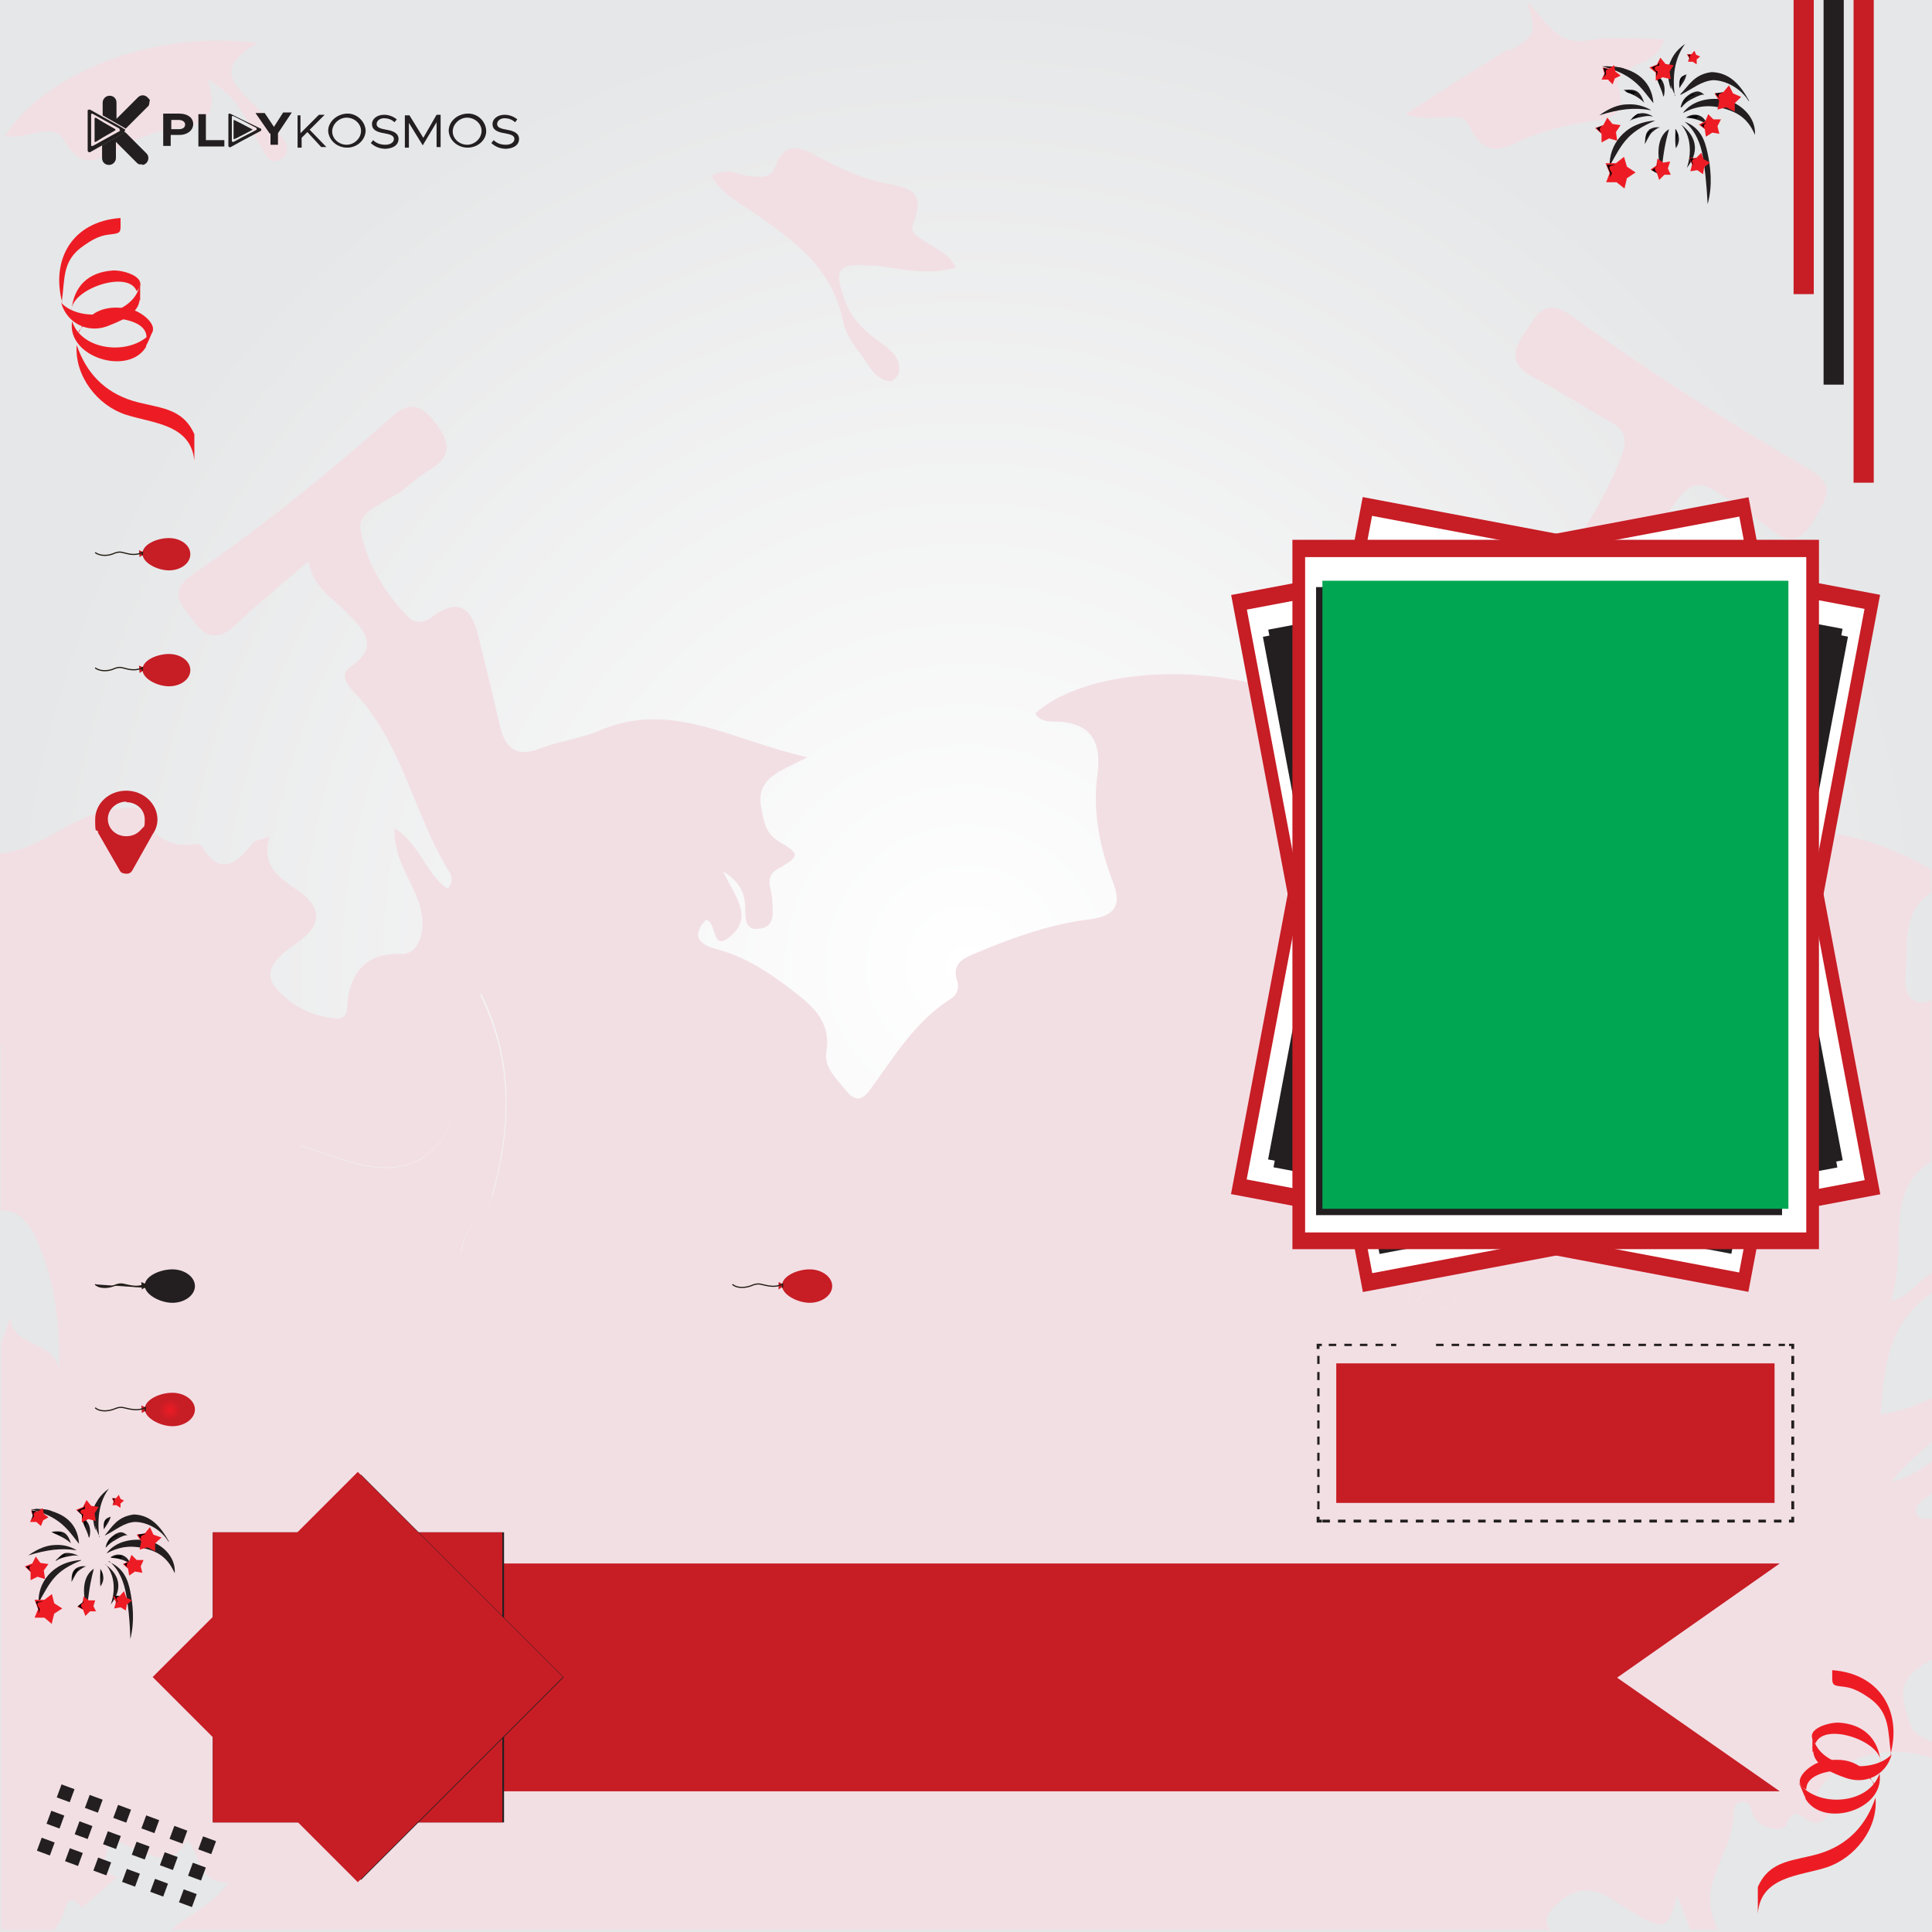 <?xml version="1.0" encoding="UTF-8"?>
<svg id="uuid-3faf8824-e56d-4201-a638-82dbb7db7aa1" data-name="Layer 1" xmlns="http://www.w3.org/2000/svg" width="335" height="335" xmlns:xlink="http://www.w3.org/1999/xlink" viewBox="0 0 335 335">
  <rect x="0" y="0" width="335" height="335" fill="#333333" stroke="none"/>
  <defs>
    <radialGradient id="uuid-51c3248c-1670-4031-b7f5-20cd4521f0a6" cx="167.5" cy="-104.5" fx="167.5" fy="-104.5" r="167.5" gradientTransform="translate(0 272)" gradientUnits="userSpaceOnUse">
      <stop offset="0" stop-color="#fff"/>
      <stop offset="1" stop-color="#e6e7e8"/>
    </radialGradient>
    <radialGradient id="uuid-195b7f42-5a31-40ff-a487-16fbc52718c8" cx="-557.7" cy="-66.3" fx="-557.7" fy="-66.3" r="3.7" gradientTransform="translate(95.8 -313.2) rotate(-90)" gradientUnits="userSpaceOnUse">
      <stop offset="0" stop-color="#ed1c24"/>
      <stop offset=".5" stop-color="#c71d25"/>
      <stop offset=".8" stop-color="#c71d25"/>
      <stop offset="1" stop-color="#c71d25"/>
    </radialGradient>
    <radialGradient id="uuid-226d5153-0352-45d1-9169-b327143f41b2" cx="-64.2" cy="44.1" fx="-64.2" fy="44.1" r="3.7" gradientTransform="translate(0 272)" gradientUnits="userSpaceOnUse">
      <stop offset="0" stop-color="#ed1c24"/>
      <stop offset=".5" stop-color="#c71d25"/>
      <stop offset=".8" stop-color="#c71d25"/>
      <stop offset="1" stop-color="#c71d25"/>
    </radialGradient>
    <radialGradient id="uuid-d5930076-a126-4946-a21e-500e43887054" cx="62.7" cy="-66.9" fx="62.7" fy="-66.9" r="3.5" gradientTransform="translate(0 272)" gradientUnits="userSpaceOnUse">
      <stop offset="0" stop-color="#ed1c24"/>
      <stop offset=".5" stop-color="#c71d25"/>
      <stop offset=".8" stop-color="#c71d25"/>
      <stop offset="1" stop-color="#c71d25"/>
    </radialGradient>
    <radialGradient id="uuid-a12520ae-ad8e-4041-9dfb-18e505f8e96e" cx="42.6" cy="-66.9" fx="42.6" fy="-66.9" r="3.5" gradientTransform="translate(0 272)" gradientUnits="userSpaceOnUse">
      <stop offset="0" stop-color="#ed1c24"/>
      <stop offset=".5" stop-color="#c71d25"/>
      <stop offset=".8" stop-color="#c71d25"/>
      <stop offset="1" stop-color="#c71d25"/>
    </radialGradient>
  </defs>
  <path d="M0,0H335V335H0V0Z" fill="url(#uuid-51c3248c-1670-4031-b7f5-20cd4521f0a6)"/>
  <g>
    <path d="M79.3,190.1c-1.4,10-8.2,14.4-18,11.6-2.9-.8-5.7-1.9-9.2-3,1.2,3.2,2.9,4.8,4.2,6.6,3.5,4.8,10,2.8,13.6,6.9,1.7,1.9,4.2,3,6.3,4.5,1.4,1,3.8,1.7,3.9-.2,.3-4,4.2-5.5,5.1-8.8,3.3-11.8,3.9-23.5-2-35.3-2,6.1-3.1,11.9-4,17.8l.1-.1Zm175-34.7c-.9-1.7-2.5-3.2-4.2-1-5.3,6.9-11.9,13.3-12.3,22.8-.5,11-.7,22-.9,32.9v8.9c3.6,1.3,3.7-4.5,6.5-2.1,2.9,2.4,1,5.9,.7,9,2.4,.6,2.9-3.6,4.2-1.4,3,5.4,3.7,.7,4.9-.8,2.7-3.5,4.3-7.4,4.8-12.1,.4-4.3,2.4-8.3,5.9-12.5,.4,4.1,3.5,4.5,5.9,6.3,2.1-5.6,7.2-10.9,3.9-16.9-6.1-11.2-13.5-21.8-19.4-33.1h0Z" fill="#f2dfe4"/>
    <path d="M335,305.1v-3.1c-.6-.2-1.2-.5-1.7-.8-2.1-1-2.1-2.4-2.8-4.5-1.8-5.5,1.5-7.2,4.5-9v-24.3c-.5-.2-1.1-.2-1.9,0-.2,0-.9-.9-.9-1.3,0-1.4,1.2-2,2.2-2.7,.2-.2,.4-.3,.6-.5v-5.5c-2.1,1.5-4.3,3-7.1,3.5,2.1-2.5,4.5-4.7,7.1-6.9v-7.6c-2.9,1.4-5.8,2.4-8.9,2.9,.5-8.4,1.5-16.2,8.9-21.1v-3.5s-.2,.1-.3,.2c-2.1,1.2-3.4,3.8-6.8,4.7,1.4-4.7,1.2-8.9,1.4-13.1,.2-5,1.7-8.8,5.6-11.1v-28c-2.6,1.2-4.7-.2-4.5-3.8,.4-5.4-.7-11.7,4.5-14.8v-4c-13.4-7.8-27-9.1-41.7-3,5.9,3.8,8.1,9.6,6.7,17.2-.2,1.2-.3,2.4-.4,3.6-.5,5.9-1.4,6.6-6.4,3-10-7.1-17.2-16.8-20.9-28.5-3.1-9.9-2.6-10,4.9-18.5,.3-.3,.5-.6,.8-.9,2.8-3.7,5.4-7.4,.4-11.3-1.4-1.1-1-2.5-.3-3.8,3.4-6.1,6.4-12.5,10.3-18.3,5.4-8,5.7-7.8,13.6-2.1,1.8,1.3,3.7,2.4,5.4,3.8,3.7,3,5.7,.8,7.5-2.3,1.9-3.1,3.5-5.7-1-8.3-14.2-8.2-28.1-17.1-41.4-26.7-4.5-3.2-6,0-7.9,2.8-2,2.9-3,5.6,1.2,7.8,4.6,2.4,8.9,5.3,13.5,7.8,2.7,1.5,3,3.2,2,5.9-3.1,8.1-7.9,15.2-13,22.1-1.3,1.8-2.9,3.6-5.5,2.4-6.7-3.4-9.6,.4-11.4,6-4.2,13.1-13.6,23-20.8,34.2-.8,1.2-2.5,1.9-3.8,2.8-1.3,.9-2.3,.6-2.8-.9-2-5.9-.7-11.9-.9-17.9-.1-4,5.2-1.3,6.1-4.4-13.7-8.7-39.7-8.5-49.6,.4,.7,1.2,1.9,1.4,3.1,1.4,6.2,0,8.5,3.1,7.7,9.1-.9,6.5,.4,12.8,2.7,18.8,1.5,4,.4,5.8-4,6.4-6.7,.8-13.2,3.1-19.4,5.7-2.1,.9-4.8,1.7-3.6,5.1,.4,1.3-.2,2.5-1.3,3.1-6.1,3.9-9.7,10-13.8,15.6-1.4,2-2.7,2.1-4.2,.2-1.6-2-3.9-4-3.4-6.8,.8-5.1-2.3-7.8-5.7-10.4-4.1-3.2-8.5-6.1-13.6-7.4-2.9-.8-4.1-2.3-1.6-5,2,.4,.9,5.7,4.2,2.9,4.2-3.5,.7-7.1-1.2-11.3,2.7,1.7,3.6,3.4,3.8,5.8,.1,1.8-.4,4.7,2.7,4.1,2.6-.4,2.1-3,2-4.9,0-1.9-1.5-4,.9-5.4,3.9-2.2,4-2.6,.4-4.7-2.5-1.5-2.7-3.4-3.2-5.9-1-5.3,3.3-6.3,8-8.8-13.1-2.9-23.6-10-36.1-4.6-3.3,1.4-7,1.8-10.3,3.1-4.1,1.6-6-.1-6.9-3.9-1.2-5.2-2.5-10.5-3.8-15.8-1.1-4.4-3.2-6.5-7.6-3.4-1.5,1.1-3.1,1.9-4.8,0-4.1-4.3-7.2-9.6-8-15.1-.5-3.3,5.3-4.7,8.1-7.2,1.3-1.2,2.8-2.2,4.3-3.2,3.9-2.5,2.7-5.1,.5-8-2.2-2.8-4.3-3.8-7.4-1-11,9.8-22.5,19.1-34.7,27.5-4.3,2.9-1.7,5.3,.2,7.9,2.2,3,4.4,3.6,7.4,.7,3.9-3.7,8.1-7.1,12.6-11,.7,4.4,3.9,6.2,6.4,8.7,2.7,2.8,6.4,5.8,.9,9.6-1.9,1.3-.8,2.9,.3,4.1,8.4,8.6,10.4,20.5,16.2,30.5,.6,1,1.8,2.3,.3,3.9-3.8-2.6-4.8-7.8-9.2-10.5-.2,5.6,3.3,9.3,4.5,13.8,1.1,4.2-.4,8.2-3.3,8-5.4-.2-8.5,2.4-9.3,7.9-.2,1.3,.2,3.3-1.8,3.3-4.4-.2-8.5-2.5-10.9-5.6-2.2-2.9,1.1-5.6,3.9-7.5,4.4-3.1,4.5-6.1,0-9.2-3.2-2.2-6.2-4.2-4.8-9.2-1.5,.5-2.5,.6-2.9,1.1-2.8,3.6-5.6,5.9-8.9,.4-.2-.4-1.5-.2-2.2-.1-3.4,.2-6.1-1.6-7.2-4.3-1.3-3.1-3-2.1-5.2-1.9-7.6,.6-13,7.2-20.6,7.7v33.3H.3s-.2,.1-.2,.2v28.5c2.5-.4,4.7,1.3,6.4,5.3,3.1,7.1,4,14.8,3.7,22.5-.3-5.5-8.1-3.9-8.4-9.4-.5,1.5-1,3-1.6,4.4v101.6c.2,.1,.5,.2,.7,.3H9.4c.6-.7,1.1-1.6,1.5-2.7,.7-2,1-4,3.3-1.2,2-1.8,4.1-3.5,6.1-5.3-4.5-1.6-.6-4.5-1.7-7.1,10.2,4.9,11,4.9,13.9,.6,2.2,2.8,2,7.7,7.1,7.4-2.6,3.8-6.5,5.4-10,8.2h239.2c-1.3-1.4-.5-3,1.7-4.9,5-4.4,9.1-.1,12.8,2,5.2,3,6,3,7.5-3.1,.8,2,1.5,4,2.3,6h4.7c-.8-2.2-1.6-4.3-1.2-6.7,.8-4.6,3.9-8.5,4-13.4,0-1,.4-2.1,1.6-2.1,1.3,0,1.3,1.2,1.7,2.1,1.2,3,5.4,3.1,5.8,2,1.1-3.2,2.5-1.7,3.8-.9,2.6,1.6,3.2-1.2,4.8-1.8-.1-2-5-.8-2.7-3.8,4.5-5.9,11.9-7.6,19.4-5.2v.3ZM85.3,207.6c-.9,3.2-4.8,4.8-5.1,8.8-.2,2-2.5,1.2-3.9,.2-2.1-1.4-4.7-2.6-6.3-4.5-3.6-4.1-10.1-2.1-13.6-6.9-1.4-1.9-3-3.4-4.2-6.6,3.5,1.2,6.3,2.2,9.2,3,9.7,2.8,16.5-1.6,18-11.6,.8-5.9,1.9-11.7,4-17.8,5.9,11.9,5.2,23.6,2,35.3l-.1,.1Zm184.5-2.2c-2.3-1.8-5.5-2.2-5.9-6.3-3.5,4.2-5.5,8.2-5.9,12.5-.5,4.6-2.1,8.5-4.8,12.1-1.2,1.5-1.9,6.2-4.9,.8-1.2-2.2-1.8,2-4.2,1.4,.3-3.1,2.2-6.6-.7-9s-2.9,3.4-6.5,2.1v-8.9c.3-11,.4-22,.9-32.9,.4-9.5,7-15.9,12.3-22.8,1.7-2.2,3.3-.7,4.2,1,5.9,11.4,13.2,21.9,19.4,33.1,3.3,6-1.8,11.3-3.9,16.9h0Z" fill="#f2dfe4"/>
    <path d="M151.4,46c4.6,.5,9.2,1.9,14.4,.4-1.3-2.5-3.5-3.2-5.2-4.4-1.2-.8-2.9-1.6-2.3-3.1,2.8-6.7-2-6.4-6.1-7.4-3.4-.9-6.8-2.4-9.9-4.1-3.3-1.7-6-3.4-7.9,1.6-.8,2.1-2.9,1.7-4.7,1.5-1.9-.3-3.8-1.5-6.3,0,1.8,3.1,4.5,4.5,6.9,6.1,7.1,4.9,14.1,9.8,15.9,19.2,.4,2,1.8,4,3.1,5.7,1.4,1.8,2.4,4.4,5.1,4.6,.5,0,1.4-1,1.5-1.6,.3-2.9-2-4.2-3.9-5.6-2.3-1.7-4.2-3.6-5.3-6.3-2.3-6-1.6-7.1,4.7-6.5v-.1ZM11,24.1c3.5,6.3,6.7,3,10.5,1.2,2.5-1.2,5.1-2.5,7.8-2.8,5.2-.6,9.1-1.8,6.7-8.7,5.5,2.9,7.1,7.8,9.5,12.1,.7,1.2,1.4,2.8,3.2,1.7,1.5-.9,1.2-2.6,.3-3.7-1.5-2.1-3.2-4.1-5-5.8-3.4-3.3-7-6.4,.7-10.6C27.1,5.1,8.2,12.3,.8,23.6c3.6,.8,8.4-2.7,10.2,.6v-.1Zm250.6-15.6c-5.7,3.5-11.4,7.1-17.9,11.3,4.6,1.8,9.7-1,10.9,1.8,3.4,7.3,7.3,3.2,11.5,1.8,2.8-1,5.7-1.7,8.7-2.2,3.6-.6,7.6-.4,5.8-6.1-.6-1.8,1.3-2.7,2.6-3.5,1.7-1.1,4.2-1.2,5.4-4.8-4.6,0-9-.6-13.1,.2-5.5,1-7.3-3.3-10.7-6.7,1.6,5.8,1.6,5.7-3,8.5l-.2-.3Z" fill="#f2dfe4"/>
  </g>
  <path d="M9.84,311.66l.83-2.25,2.25,.83-.83,2.25-2.25-.83Zm4.88,1.82l.83-2.25,2.25,.83-.83,2.25-2.25-.83Zm4.92,1.73l.83-2.25,2.25,.83-.83,2.25-2.25-.83Zm4.88,1.82l.83-2.25,2.25,.83-.83,2.25-2.25-.83Zm4.88,1.82l.83-2.25,2.25,.83-.83,2.25-2.25-.83Zm4.98,1.82l.83-2.25,2.25,.83-.83,2.25-2.25-.83Zm-26.31-4.44l.83-2.25,2.25,.83-.83,2.25-2.25-.83Zm4.88,1.82l.83-2.25,2.25,.83-.83,2.25-2.25-.83Zm4.92,1.73l.83-2.25,2.25,.83-.83,2.25-2.25-.83Zm4.98,1.82l.83-2.25,2.25,.83-.83,2.25-2.25-.83Zm4.88,1.82l.83-2.25,2.25,.83-.83,2.25-2.25-.83Zm4.88,1.82l.83-2.25,2.25,.83-.83,2.25-2.25-.83Zm-26.21-4.34l.83-2.25,2.25,.83-.83,2.25-2.25-.83Zm4.88,1.82l.83-2.25,2.25,.83-.83,2.25-2.25-.83Zm4.91,1.63l.83-2.25,2.25,.83-.83,2.25-2.25-.83Zm4.98,1.96l.83-2.25,2.25,.83-.83,2.25-2.25-.83Zm4.88,1.72l.83-2.25,2.25,.83-.83,2.25-2.25-.83Zm4.98,1.82l.83-2.25,2.25,.83-.83,2.25-2.25-.83Z" fill="#231f20"/>
  <path d="M321.4,0h3.5V83.7h-3.5V0Z" fill="#c71d25"/>
  <path d="M316.2,0h3.5V66.7h-3.5V0Z" fill="#231f20"/>
  <path d="M311,0h3.5V51h-3.5V0Z" fill="#c71d25"/>
  <path d="M282.2,12.2c-1-.7-2.4-.6-3.8-.7,1.4,.3,2.4,.7,3.6,1.3-1.6-.9-.6-.9,.3-.6h-.1Zm9.9,8.9c2,1.6,2.8,4.1,3.1,5.7,.4,2.1,.7,4.9,.9,8.6,.9-3.3,.5-6.4,0-8.8s-1.3-4.5-4-5.5Zm-.3-1.5c3-1.6,5.4-1.3,7.4-.7,2,.6,3.9,1.6,5.1,4.5,.2-3.1-2.4-5.3-4.7-6-3-.7-6.2,0-7.8,2.2Zm-.4-3.2h.1c2-1,3.4-2.3,5.5-2.5,2.3,0,4.9,1.5,6.2,3.6h.1c-1.5-2.7-3.3-4.9-6.5-5-3.1,.4-3.9,2.3-5.5,3.9h.1Zm-1,.2c-.5-3.7,.1-6.7,1.8-9-3.4,2.4-3.5,5.6-1.7,9h-.1Z" fill="#231f20"/>
  <path d="M277.8,11.5c5.2-.2,8.6,2.2,8.9,6.4-2.1-2.6-3.4-5-8.9-6.4Zm4.4,6.6c-1.5,0-3.1,.6-4.9,1.9,3.5-1.1,6-1.4,8.9-.9h.1c-1.2-.7-2.6-1.1-4.1-1Zm7.2,4.3c-1.7,1-2.4,3.6-1.3,7.5v-.2c.4-4.1,.9-5.8,1.3-7.3Zm-2.4-1.5c-5.5,.4-8,4.4-7.9,7.9,2.2-4,3.1-5.8,7.7-7.8l.2-.1Z" fill="#231f20"/>
  <path d="M281.5,15.6c1.1,.6,2.4,1,3.6,2.2-.8-2.2-1.6-2.4-3.6-2.2Zm5.7-2.7c0,1.1,.9,2.4,1.2,3.8h.1c.3-1.3,.2-2.7-1.3-3.8h0Z" fill="#231f20"/>
  <path d="M287.3,13.4l.6,1.5c-.1-.5-.1-.8,.2-.9l-.8-.6h0Z"/>
  <path d="M292.5,12.9c-.9,.2-1.5,.6-1.3,2.4,.4-.7,1-1.3,1.2-2.3l.1-.1Zm-.9,5.7c.8-1,1.5-1.3,2.1-1.6s1.6-.8,1.9-.5c-.9-.8-1.3-.8-2.4-.3-1.1,.7-1.5,1.2-1.8,2.4h.2Zm.8,1.8c1.2,.1,2.5,.4,3.6,1.2-.5-1.7-2.2-2.2-3.7-1.2h.1Zm-1.8,2h-.1c0,1.3-.1,2.3,.1,3.3,.7-1.1,.7-2,0-3.3Zm-4.6,.1c-.7,.5-.7,1.3-.8,2.5,.4-.7,.8-1.6,1.2-2s1.1-.9,1.5-.9c-.8-.1-1.3,0-2,.4h.1Zm-3.5-1.5c.4-.3,1.4-.6,2-.7s1.3-.3,2-.1h.1c-.7-.5-1.7-.7-2.4-.5-.7,.2-1.2,.9-1.8,1.4l.1-.1Zm9,.6c1.8,2.1,1.8,5.1,1,7.5,2-2.5,2-5.2-1-7.5Z" fill="#231f20"/>
  <path d="M279.6,14.6l-.8-.8h-1.1l.5-1-.3-1.1,1.1,.2,.9-.6,.2,1.1,.9,.7-1,.5-.4,1.1v-.1Z" fill="#ed1c24" fill-rule="evenodd"/>
  <path d="M290.3,10c-1,1.6-.7,3.5-.5,5.4-.3,0-1.3-4.3,.5-5.4Z" fill="#231f20"/>
  <path d="M289.6,13.7l-1.3-.3-1.2,.6v-1.4l-1.1-.9,1.3-.5,.6-1.2,.9,1.1,1.4,.2-.7,1.1,.2,1.3h-.1Zm11.1,5.6l-1.4-.7-1.5,.4,.3-1.5-.8-1.3,1.5-.2,1-1.2,.7,1.4,1.4,.6-1.1,1.1v1.5l-.1-.1Zm-2.5,3.9l-1.3-.2-1.1,.7-.2-1.3-1-.8,1.1-.6,.5-1.2,.9,.9h1.3l-.6,1.2,.3,1.2,.1,.1Z" fill="#ed1c24" fill-rule="evenodd"/>
  <path d="M294.2,23.4c1.2,1.5,1.8,7.6,1.7,8.6,.2-1,0-7.4-1.7-8.6Z" fill="#231f20"/>
  <path d="M295.3,30.2l-1-.7-1.2,.2,.3-1.2-.5-1.1h1.2l.9-.9,.4,1.1,1.1,.6-1,.8-.2,1.2h0Zm-5.5,.1h-1.2l-.9,.9-.4-1.2-1.1-.6,1-.7,.2-1.2,1,.7,1.2-.2-.4,1.2,.5,1.1h.1Zm-9.4-5.9l-1.4-.4-1.3,.7v-1.5l-1.1-1,1.4-.5,.7-1.3,.9,1.1,1.4,.2-.8,1.2,.2,1.4v.1Zm1.3,8.3l-1.4-1.1h-1.8l.6-1.6-.7-1.7h1.8l1.4-1.1,.5,1.7,1.5,1-1.5,1-.4,1.7v.1Zm12.4-21.6l-.6-.4h-.8l.2-.6-.4-.7h.8l.5-.6,.3,.7,.7,.3-.6,.5v.8h-.1Z" fill="#ed1c24" fill-rule="evenodd"/>
  <path d="M279,12c-.1,0-1-.2-1-.2l.3,.9-.3,.8,.5-.7c-.2-.6,0-.8,.5-.8Zm-1.1,9.8l-1.1,.4,.9,.9c-.6-.7-.2-1,.1-1.3h.1Zm9.9-11.2l-.3,.6-1.1,.5,.8,.8v.8s.3-.9,.2-.9c-.7-.2-.7-1.1,.3-1v-.8h.1Zm5.6-1.1h-.7l.3,.5-.2,.6c.1-.2,.2-.5,.3-.6-.3-.4,0-.4,.2-.5h.1Zm5.4,6.5l-1.4,.2,.9,1.1c-.8-1,0-1.1,.6-1.3h-.1Zm-2.9,5.2l-1,.5,.9,.7c-.7-.5-.3-.8,.1-1.2Zm-15.8,7.4h-1.5l.6,1.4v.8l.3-.8c-1.1-1.5,.1-1.2,.6-1.4Zm7.3-.1v.3l-1,.7,1,.6s-1-.9,0-1.3c.1,0-.1-.3-.1-.3h.1Zm6.7-1h-1.1l.5,1-.2,.5,.3-.6c-.5-.6,0-.8,.4-1l.1,.1Z"/>
  <path d="M292,15.9c2-2.4,3.3-3.1,4.6-3.2-1.7,.5-3.1,1.9-4.6,3.2Zm.6,3c0-.3,4.7-1.9,4.8-1.5,.4-.3-3.4,0-4.8,1.5Zm-14.3,.7c1.8-.8,3.4-1.1,4.9-1.2,0,0-2.2-.6-4.9,1.2Zm1.4,6.5c.1-.7,4-4.6,4-4.2,0-.5-3.2,1.5-4,4.2Zm8.9-2.6c-.5,1.2-.7,2.4-.8,3.6-.1,0-.4-2.6,.8-3.6Zm4.8,.6c0-.1-1.2-1.8-1.2-1.8,.3,.8,.7,1.5,.8,2.2,0-.8,.2-.6,.4-.4h0Z" fill="#231f20"/>
  <path d="M283.7,16c-.7-.3-1.9-.2-1.9-.2,.6,.5,1.4,.4,1.5,.8,0-.2-.3-.5,.4-.5v-.1Zm.5,3.7c-.3,0-.8,.4-1.3,.9,.5-.1,.9-.4,1.4-.4-.8,0-.5-.2-.1-.4v-.1Zm1.1,4.6c.1-.4,1.2-2.1,1.3-1.8-.1-.2-1.1,.3-1.3,1.8Zm5.4,.2c-.2-.9,0-1.9,0-1.8l.3,.8c-.3,0-.3,.6-.3,1Zm3.9-4.4c-.5-.2-1.4,0-2,.3,.8,0,1.4,0,1.8,.3-.4-.4-.1-.5,.2-.6Zm-2.8-1.9c.6-.8,1.1-1.7,2-1.7,.2-.6-1.7,.3-2,1.7Zm-.4-3.4c0-1.1,.4-1.2,.6-1.5,0,0-1,0-.6,1.5Z"/>
  <path d="M9.5,262.3c-1-.7-2.2-.6-3.6-.7,1.3,.3,2.2,.6,3.3,1.2-1.5-.9-.6-.8,.3-.6v.1Zm9.4,8.4c1.9,1.5,2.6,3.9,2.9,5.4,.4,2,.7,4.6,.8,8.1,.8-3.2,.4-6.1,0-8.2s-1.2-4.2-3.8-5.2l.1-.1Zm-.3-1.4c2.8-1.5,5-1.2,6.9-.7s3.6,1.5,4.8,4.2c.2-2.9-2.2-5-4.4-5.6-2.8-.6-5.8,0-7.4,2.1h.1Zm-.4-3.1h.1c1.8-.9,3.2-2.2,5.1-2.3,2.2,0,4.6,1.4,5.8,3.4h.1c-1.4-2.5-3.1-4.6-6.1-4.7-2.9,.4-3.7,2.1-5.1,3.7l.1-.1Zm-1,.3c-.4-3.5,.1-6.3,1.7-8.4-3.2,2.3-3.3,5.2-1.6,8.4h-.1Z" fill="#231f20"/>
  <path d="M5.4,261.7c4.9-.2,8.1,2,8.3,6-1.9-2.4-3.2-4.7-8.4-6h.1Zm4.2,6.2c-1.4,0-3,.6-4.7,1.8,3.3-1,5.7-1.3,8.3-.9h.1c-1.2-.7-2.4-1-3.9-.9h.2Zm6.7,4.1c-1.6,1-2.3,3.4-1.2,7v-.2c.4-3.8,.8-5.4,1.2-6.9v.1Zm-2.2-1.5c-5.2,.3-7.6,4.2-7.4,7.4,2.1-3.8,2.9-5.5,7.3-7.3l.1-.1Z" fill="#231f20"/>
  <path d="M8.9,265.6c1,.6,2.2,.9,3.4,2-.7-2.1-1.5-2.2-3.4-2Zm5.3-2.6c0,1.1,.9,2.3,1.2,3.6h.1c.3-1.2,.2-2.5-1.2-3.6h-.1Z" fill="#231f20"/>
  <path d="M14.3,263.5l.6,1.5c-.1-.4-.1-.8,.2-.9l-.7-.6h-.1Z"/>
  <path d="M19.2,263c-.8,.2-1.4,.6-1.2,2.2,.4-.7,.9-1.2,1.2-2.2Zm-.8,5.3c.8-.9,1.5-1.2,2-1.5s1.5-.8,1.8-.5c-.9-.7-1.2-.8-2.2-.3-1,.7-1.4,1.1-1.7,2.3h.1Zm.8,1.8c1.1,.1,2.4,.3,3.4,1.1-.5-1.6-2.1-2.1-3.4-1.2v.1Zm-1.8,1.9c0,1.2-.1,2.1,0,3.1,.7-1,.7-1.9,0-3.1Zm-4.3,0c-.6,.5-.7,1.2-.7,2.3,.4-.6,.7-1.5,1.2-1.9s1.1-.8,1.4-.8c-.7-.1-1.3,0-1.9,.4Zm-3.3-1.4c.4-.3,1.3-.6,1.9-.7s1.2-.3,1.9-.1c-.6-.4-1.6-.6-2.3-.5-.7,.2-1.1,.8-1.7,1.3h.2Zm8.5,.6c1.7,2,1.7,4.8,.9,7,1.9-2.4,1.9-4.9-1-7h.1Z" fill="#231f20"/>
  <path d="M7.1,264.6l-.8-.7h-1.1l.5-1-.3-1,1.1,.2,.9-.6,.2,1,.8,.6-.9,.5-.4,1Z" fill="#ed1c24" fill-rule="evenodd"/>
  <path d="M17.1,260.2c-.9,1.5-.7,3.3-.5,5.1-.2,0-1.2-4,.5-5.1Z" fill="#231f20"/>
  <path d="M16.5,263.7l-1.2-.3-1.1,.6v-1.3l-1-.9,1.2-.5,.6-1.2,.8,1,1.3,.2-.7,1.1,.2,1.3h-.1Zm10.4,5.3l-1.3-.7-1.4,.4,.3-1.4-.8-1.2,1.4-.2,.9-1.1,.6,1.3,1.4,.5-1.1,1v1.5h-.1l.1-.1Zm-2.3,3.7l-1.2-.2-1,.7-.2-1.2-.9-.8,1.1-.5,.4-1.1,.9,.9h1.2l-.5,1.1,.3,1.2-.1-.1Z" fill="#ed1c24" fill-rule="evenodd"/>
  <path d="M20.9,272.9c1.1,1.4,1.7,7.1,1.6,8.1,.2-1,0-7-1.6-8.1Z" fill="#231f20"/>
  <path d="M21.9,279.3l-1-.6-1.1,.2,.3-1.1-.5-1h1.1l.8-.9,.4,1.1,1,.5-.9,.7-.2,1.1h.1Zm-5.2,.1h-1.1l-.8,.8-.4-1.1-1-.5,.9-.7,.2-1.1,.9,.7h1.1l-.3,1,.5,1v-.1Zm-8.9-5.6l-1.3-.4-1.2,.6v-1.4l-1-1,1.3-.5,.6-1.2,.8,1.1,1.4,.2-.8,1.1,.2,1.4v.1Zm1.2,7.8l-1.3-1.1h-1.7l.6-1.5-.6-1.6h1.7l1.3-1,.4,1.6,1.4,.9-1.4,.9-.4,1.6v.2Zm11.8-20.2l-.6-.4h-.7l.2-.6-.3-.6h.7l.5-.6,.3,.7,.6,.3-.6,.5v.7h-.1Z" fill="#ed1c24" fill-rule="evenodd"/>
  <path d="M6.5,262.1l-1-.2,.2,.9-.3,.8,.5-.7c-.2-.5,0-.7,.5-.8h.1Zm-1,9.3l-1,.3,.9,.8c-.6-.7-.2-.9,.1-1.2v.1Zm9.3-10.5l-.3,.5-1.1,.5,.8,.8v.7s.3-.8,.2-.8c-.7-.2-.6-1,.3-.9v-.8h.1Zm5.3-1.1h-.6l.3,.5-.2,.6,.3-.6c-.3-.4,0-.4,.2-.5Zm5.1,6.1l-1.3,.2,.8,1.1c-.7-.9,0-1,.5-1.2v-.1Zm-2.7,4.9l-1,.4,.8,.7c-.6-.5-.3-.8,.1-1.1h.1Zm-14.9,6.9h-1.4l.5,1.4v.7l.2-.8c-1-1.4,0-1.1,.6-1.3h.1Zm6.8-.1v.2l-.9,.7,1,.6s-1-.8,0-1.2c0,0,0-.3-.1-.3h0Zm6.4-.9h-1l.5,.9-.2,.5,.3-.5c-.5-.5,0-.7,.4-.9Z"/>
  <path d="M18.7,265.8c1.8-2.2,3.1-2.9,4.3-3-1.6,.5-3,1.8-4.3,3Zm.6,2.9c0-.3,4.5-1.8,4.5-1.5,.4-.3-3.2,0-4.5,1.5Zm-13.4,.6c1.7-.8,3.2-1,4.6-1.2,0,0-2.1-.5-4.6,1.2Zm1.3,6.1c.1-.7,3.7-4.3,3.8-3.9,0-.4-3,1.4-3.8,3.9Zm8.4-2.4c-.4,1.1-.7,2.2-.8,3.4-.1,0-.3-2.4,.8-3.4Zm4.5,.6c0-.1-1.2-1.7-1.2-1.7,.3,.7,.7,1.4,.8,2.1,0-.7,.2-.5,.4-.4Z" fill="#231f20"/>
  <path d="M10.9,265.9c-.6-.3-1.8-.2-1.8-.2,.6,.4,1.3,.3,1.4,.7,0-.2-.3-.5,.4-.5Zm.5,3.5c-.3,0-.8,.4-1.2,.8,.4-.1,.9-.4,1.4-.4-.7,0-.4-.2-.1-.4h-.1Zm1.1,4.3c.1-.4,1.2-1.9,1.2-1.7-.1-.2-1.1,.2-1.2,1.7Zm5,.2c-.2-.8,0-1.8,0-1.7l.3,.8c-.3,0-.2,.5-.3,.9h0Zm3.7-4.1c-.5-.1-1.3,0-1.8,.3,.7,0,1.3,0,1.7,.3-.4-.4-.1-.4,.2-.5l-.1-.1Zm-2.7-1.8c.6-.7,1-1.6,1.9-1.6,.2-.6-1.6,.3-1.9,1.6Zm-.3-3.2c0-1,.4-1.1,.6-1.4,0,0-1,0-.6,1.4Z"/>
  <path d="M327.8,304.2c2-7.4-1.8-14-10.1-14.6,0,2.8-.2,2.6,2.2,2.9,1.5,.2,2.9,1,4.2,1.9,3.7,2.6,3.2,5.8,3.8,9.8m-3,5.2c-1.7-3.9-5.1-4.9-9.2-3.9-1.8,.4-5.5,3.4-2.5,4.8-.1-4.1,10.4-4.3,11.8-.9" fill="#ed1c24"/>
  <path d="M313.1,311.8c-.3-.5-.8-1.9-1.2-2.7,3.1,4.4,12.2,3.9,14-1.6,1,6.4-9.9,9.6-12.9,4.3m13.1-6.2c-.4-4.1-2.9-6.6-7.2-6.9-1.8-.1-6.4,1.2-4.1,3.6,1.5-3.8,11.4-.4,11.3,3.3" fill="#ed1c24"/>
  <path d="M314.3,303.8c-.1-.8,0-2,0-3,.7,5.7,10.2,7.1,13.7,3.4-.9,3.5-4.4,5.3-7.9,4.1-2-.7-5.5-2-5.7-4.6m-9.6,23.4v4.7c.5-6.5,7.3-6.5,11.9-8,4.9-1.6,9-6.7,8.5-12.1-1.6,4.8-4.8,8.2-9.7,9.7-4.3,1.3-8.6,1-10.7,5.8M10.7,52.4c.6-4.1,0-7.2,3.8-9.8,1.3-.9,2.6-1.7,4.2-1.9,2.5-.3,2.2-.2,2.2-2.9-8.4,.6-12.1,7.2-10.1,14.7m2.8,5.1c1.4-3.4,11.9-3.2,11.8,.9,3-1.5-.7-4.4-2.5-4.8-4.1-1-7.5,0-9.2,3.9" fill="#ed1c24"/>
  <path d="M25.4,60c-2.9,5.3-13.9,2-12.9-4.3,1.8,5.5,10.9,6,14,1.6-.3,.8-.9,2.2-1.2,2.7m-12.9-6.2c0-3.7,9.9-7.1,11.3-3.3,2.3-2.4-2.3-3.7-4.1-3.6-4.4,.3-6.8,2.8-7.2,6.9" fill="#ed1c24"/>
  <path d="M24.2,52c-.2,2.6-3.7,3.8-5.7,4.6-3.4,1.2-6.9-.6-7.9-4.1,3.5,3.7,12.9,2.3,13.7-3.4v3m9.4,23.2c-2.1-4.8-6.4-4.5-10.7-5.8-4.9-1.5-8.1-4.9-9.7-9.7-.4,5.4,3.6,10.5,8.5,12.1,4.6,1.5,11.3,1.6,11.9,8v-4.7" fill="#ed1c24"/>
  <path d="M308.6,310.6H82.1v-39.5h226.5l-28.2,19.8,28.2,19.7Z" fill="#c71d25"/>
  <path d="M87.4,316H36.9v-50.3h50.5v50.3Z" fill="#231f20"/>
  <path d="M87.1,316H36.9v-50.3h50.2v50.3Z" fill="#c71d25"/>
  <path d="M27.45,290.83l35.14-35.14,35.14,35.14-35.14,35.14-35.14-35.14Z" fill="#231f20"/>
  <path d="M26.47,290.79l35.57-35.57,35.57,35.57-35.57,35.57-35.57-35.57Z" fill="#c71d25"/>
  <g>
    <path d="M25.9,17.8c0,.3-.1,.6-.4,.8l-3.7,3.7-4-2.3v-2.2c0-.6,.5-1.2,1.2-1.2s1.2,.5,1.2,1.2v2.8l3.7-3.7c.5-.5,1.2-.5,1.7,0s.4,.5,.3,.8m-1.2,10.8h-.5c-.1,0-.3-.1-.4-.2l-3.7-3.7v2.8c0,.6-.5,1.2-1.2,1.2s-1.2-.5-1.2-1.2v-2.2l4-2.3,3.7,3.7c.7,.7,.2,2-.8,2" fill="#231f20"/>
    <path d="M21.7,22.5s0-.1-.1-.1l-1-.6-2.7-1.5-2.3-1.3c-.1,0-.3,0-.4,.1v7c0,.1,.1,.3,.3,.3h.1l2.3-1.3,3.7-2.1v-.2l.1-.3Zm-.9,.1v.1l-2.9,1.6-1.8,1h-.3v-5.4c0-.1,0-.2,.2-.2l1.8,1,2.9,1.6s.1,.1,0,.2l.1,.1Z" fill="#231f20"/>
    <path d="M20,22.6l-2.1,1.2-1.3,.8h-.2v-4s0-.2,.2-.2l1.3,.8,2.1,1.2m25.3,0s0-.1-.1-.1l-3.3-1.6-2-1c-.2,0-.3,0-.3,.2v5.4c0,.2,.3,.3,.4,.2l2-1.1,3.2-1.7,.1-.1v-.2Zm-.8,0v.1l-2.5,1.3-1.5,.8c-.1,0-.3,0-.3-.1v-4.2c0-.1,0-.2,.2-.2l1.6,.8,2.5,1.3v.2Z" fill="#231f20"/>
    <path d="M43.8,22.5l-1.9,1-1.2,.6h-.2v-3.2s0-.1,.1-.1l1.2,.6,1.9,1m-15.4-2.7h2.8c1.4,0,2.4,.7,2.4,1.8s-1,1.9-2.4,1.9h-1.5v1.9h-1.3v-5.6Zm2.7,2.7c.7,0,1.1-.3,1.1-.8s-.5-.8-1.1-.8h-1.3v1.6h1.3Zm7.9,1.9v1.1h-4.5v-5.6h1.3v4.5h3.2Zm7.9-1.1l-2.5-3.6h1.6l1.6,2.4,1.6-2.5h1.5l-2.4,3.6v2h-1.3v-2l-.1,.1Zm4.6-3.2h.7v3.1l3.2-3.2h1l-2.6,2.6,2.9,3h-.9l-2.4-2.6-1,1v1.7h-.7v-5.6h-.2Zm5.5,2.7c0-1.6,1.5-2.9,3.2-3s3.2,1.3,3.3,2.9c0,1.6-1.4,3-3.2,3s-3.2-1.3-3.3-2.9Zm5.7,0c0-1.3-1.2-2.3-2.5-2.3s-2.5,1.1-2.5,2.4,1.2,2.3,2.5,2.3,2.5-1.1,2.5-2.4Zm1.7,2.1l.4-.5c.5,.5,1.2,.8,2.1,.8,1,0,1.5-.5,1.5-1,0-.6-.6-.8-1.7-1-1.3-.2-2.1-.6-2.1-1.6,0-.9,.9-1.6,2.1-1.6,.8,0,1.6,.3,2.2,.8l-.4,.5c-.5-.5-1.2-.7-1.8-.7-.8,0-1.3,.5-1.3,1,0,.6,.6,.8,1.7,1,1.2,.2,2.1,.6,2.1,1.6,0,.9-.7,1.6-2.2,1.7-1,0-1.8-.3-2.5-.9l-.1-.1Zm6-4.8h.7l2.4,3.9,2.3-4h.7v5.6h-.7v-4.3l-2.4,4-2.4-3.9v4.3h-.7v-5.6h.1Zm7.5,2.7c0-1.6,1.4-2.9,3.2-3s3.2,1.3,3.3,2.9-1.4,3-3.2,3-3.2-1.3-3.3-2.9Zm5.7,0c0-1.3-1.2-2.3-2.5-2.3s-2.5,1.1-2.5,2.4,1.2,2.3,2.5,2.3,2.5-1.1,2.5-2.4Zm1.7,2.1l.4-.5c.5,.5,1.2,.8,2.1,.8,1,0,1.5-.5,1.5-1,0-.6-.6-.8-1.7-1-1.3-.2-2.1-.6-2.1-1.6,0-.9,.9-1.6,2.1-1.6,.8,0,1.6,.3,2.2,.8l-.4,.5c-.5-.5-1.2-.7-1.8-.7-.8,0-1.3,.5-1.3,1,0,.6,.6,.8,1.7,1,1.2,.2,2.1,.6,2.1,1.6,0,.9-.7,1.6-2.2,1.7-1,0-1.8-.3-2.5-.9l-.1-.1Z" fill="#231f20"/>
  </g>
  <path d="M213.48,103.17l89.71-16.95,22.84,120.86-89.71,16.95-22.84-120.86Z" fill="#c71d25"/>
  <path d="M216.2,105.7l85.39-16.13,21.74,115.06-85.39,16.13-21.74-115.06Z" fill="#fff"/>
  <path d="M218.97,110.42l79.4-15,20.22,107.01-79.39,15-20.22-107.01Z" fill="#231f20"/>
  <path d="M219.91,109.18l79.39-15,20.22,107.01-79.39,15-20.22-107.01Z" fill="#231f20"/>
  <path d="M213.45,207.05l22.84-120.86,89.71,16.95-22.84,120.86-89.71-16.95Z" fill="#c71d25"/>
  <path d="M216.17,204.51l21.74-115.06,85.39,16.13-21.74,115.06-85.39-16.13Z" fill="#fff"/>
  <path d="M220.82,202.4l20.22-107.01,79.39,15-20.22,107.01-79.39-15Z" fill="#231f20"/>
  <path d="M219.88,201.04l20.22-107.01,79.39,15-20.22,107.01-79.39-15Z" fill="#231f20"/>
  <path d="M224.1,93.6h91.3v123h-91.3V93.6Z" fill="#c71d25"/>
  <path d="M226.3,96.6h86.9v117.1h-86.9V96.6Z" fill="#fff"/>
  <path d="M228.2,101.8h80.8v108.9h-80.8V101.8Z" fill="#231f20"/>
  <path d="M229.3,100.7h80.8v108.9h-80.8V100.7Z" fill="#00a651"/>
  <path d="M29.9,241.5c2.1,0,3.9,1.3,3.9,2.9s-1.8,2.9-3.9,2.9-4.8-1.4-4.8-3,2.6-2.8,4.8-2.8h0Z" fill="url(#uuid-195b7f42-5a31-40ff-a487-16fbc52718c8)"/>
  <path d="M25.4,244.1l-.9-.4,.1,1.3,.7-.4,.1-.5h0Z" fill="#c71d25"/>
  <path d="M16.5,244.1c.9,.8,2.5,.6,3.6,.1,1.1-.4,1.4,0,2.9,.2s2.3-.4,2.3-.4c-.2,.1-.1,.7-.1,.7" fill="none" stroke="#221c12" stroke-width=".2"/>
  <path d="M140.4,220.1c2.1,0,3.9,1.3,3.9,2.9s-1.8,2.9-3.9,2.9-4.8-1.4-4.8-3,2.6-2.8,4.8-2.8h0Z" fill="url(#uuid-226d5153-0352-45d1-9169-b327143f41b2)"/>
  <path d="M135.8,222.7l-.8-.4v1.3l.7-.5,.1-.4h0Z" fill="#c71d25"/>
  <path d="M127,222.7c.9,.8,2.5,.6,3.6,.1,1.1-.4,1.4,0,2.9,.2,1.4,.2,2.3-.4,2.3-.4-.2,.1-.1,.7-.1,.7" fill="none" stroke="#221c12" stroke-width=".2"/>
  <g>
    <path d="M29.9,220.1c2.1,0,3.9,1.3,3.9,2.9s-1.8,2.9-3.9,2.9-4.8-1.4-4.8-3,2.6-2.8,4.8-2.8h0Z" fill="#231f20"/>
    <path d="M25.4,222.7l-.9-.4,.1,1.3,.7-.5,.1-.4h0Z" fill="#231f20"/>
    <path d="M16.5,222.7c.9,.8,2.5,.6,3.6,.1,1.1-.4,1.4,0,2.9,.2s2.3-.4,2.3-.4c-.2,.1-.1,.7-.1,.7" fill="#231f20" stroke="#221c12" stroke-width=".2"/>
  </g>
  <path d="M29.3,93.3c2,0,3.7,1.2,3.7,2.8s-1.7,2.8-3.7,2.8-4.6-1.3-4.6-2.9,2.5-2.7,4.6-2.7Z" fill="url(#uuid-d5930076-a126-4946-a21e-500e43887054)"/>
  <path d="M25,95.8l-.9-.4,.1,1.2,.6-.4,.2-.4Z" fill="#c71d25"/>
  <path d="M16.5,95.8c.9,.7,2.4,.6,3.4,.1,1.1-.4,1.4,0,2.7,.2,1.4,.2,2.2-.4,2.2-.4-.2,.1-.1,.6-.1,.6" fill="none" stroke="#221c12" stroke-width=".2"/>
  <path d="M29.3,113.4c2,0,3.7,1.2,3.7,2.8s-1.7,2.8-3.7,2.8-4.6-1.3-4.6-2.9,2.5-2.7,4.6-2.7Z" fill="url(#uuid-a12520ae-ad8e-4041-9dfb-18e505f8e96e)"/>
  <path d="M25,115.8l-.9-.4,.1,1.3,.6-.4,.2-.5Z" fill="#c71d25"/>
  <path d="M16.5,115.8c.9,.7,2.4,.6,3.4,.1,1.1-.4,1.4,0,2.7,.2,1.4,.2,2.2-.4,2.2-.4-.2,.1-.1,.6-.1,.6" fill="none" stroke="#221c12" stroke-width=".2"/>
  <path d="M27.3,142.1c0-2.7-2.4-5-5.4-5s-5.4,2.2-5.4,5,.2,1.5,.5,2.1v.2l3.8,6.6c.2,.4,.7,.5,1.2,.5,.4,0,.7-.2,.9-.5l3.6-6.4c.5-.7,.8-1.6,.8-2.5h0Zm-5.4-3c1.8,0,3.2,1.3,3.2,3s-.2,1.1-.5,1.6l-.2,.2c-.6,.7-1.5,1.1-2.5,1.1-1.8,0-3.2-1.3-3.2-3s1.5-3,3.2-3v.1Z" fill="#c71d25"/>
  <path d="M311.1,264h-.9v-.5h.4v-.5h.5v1Zm-2.2,0h-1.3v-.5h1.3v.5Zm-2.7,0h-1.3v-.5h1.3v.5Zm-2.7,0h-1.3v-.5h1.3v.5Zm-2.7,0h-1.3v-.5h1.3v.5Zm-2.7,0h-1.3v-.5h1.3v.5Zm-2.7,0h-1.3v-.5h1.3v.5Zm-2.7,0h-1.3v-.5h1.3v.5Zm-2.7,0h-1.3v-.5h1.3v.5Zm-2.7,0h-1.3v-.5h1.3v.5h0Zm-2.7,0h-1.3v-.5h1.3v.5Zm-2.7,0h-1.3v-.5h1.3v.5Zm-2.7,0h-1.3v-.5h1.3v.5Zm-2.7,0h-1.3v-.5h1.3v.5Zm-2.7,0h-1.3v-.5h1.3v.5Zm-2.7,0h-1.3v-.5h1.3v.5Zm-2.7,0h-1.3v-.5h1.3v.5Zm-2.7,0h-1.3v-.5h1.3v.5Zm-2.7,0h-1.3v-.5h1.3v.5Zm-2.7,0h-1.3v-.5h1.3v.5h0Zm-2.7,0h-1.3v-.5h1.3v.5Zm-2.7,0h-1.3v-.5h1.3v.5Zm-2.7,0h-1.3v-.5h1.3v.5Zm-2.7,0h-1.3v-.5h1.3v.5Zm-2.7,0h-1.3v-.5h1.3v.5Zm-2.7,0h-1.3v-.5h1.3v.5Zm-2.7,0h-1.3v-.5h1.3v.5Zm-2.7,0h-1.3v-.5h1.3v.5Zm-2.7,0h-1.3v-.5h1.3v.5Zm-2.7,0h-1.3v-.5h1.3v.5h0Zm-2.7,0h-1.3v-.5h1.3v.5Zm-1.4,0h-.9v-1h.5v.5h.4v.5Zm-.4-2.3h-.4v-1.4h.4v1.4Zm0-2.8h-.4v-1.4h.4v1.4Zm0-2.8h-.4v-1.4h.4v1.4Zm0-2.8h-.4v-1.4h.4v1.4Zm0-2.8h-.4v-1.4h.4v1.4Zm0-2.8h-.4v-1.4h.4v1.4Zm0-2.8h-.4v-1.4h.4v1.4Zm0-2.8h-.4v-1.4h.4v1.4Zm0-2.8h-.4v-1.4h.4v1.4Zm0-2.8h-.4v-1.4h.4v1.4Zm0-2.6h-.5v-.9h.9v.4h-.4v.5Zm80.7-.5h-1.1v-.4h1.1v.4Zm-2.5,0h-1.3v-.4h1.3v.4Zm-2.7,0h-1.3v-.4h1.3v.4h0Zm-2.7,0h-1.3v-.4h1.3v.4Zm-2.7,0h-1.3v-.4h1.3v.4Zm-2.7,0h-1.3v-.4h1.3v.4Zm-2.7,0h-1.3v-.4h1.3v.4Zm-2.7,0h-1.3v-.4h1.3v.4Zm-2.7,0h-1.3v-.4h1.3v.4Zm-2.7,0h-1.3v-.4h1.3v.4Zm-2.7,0h-1.3v-.4h1.3v.4Zm-2.7,0h-1.3v-.4h1.3v.4Zm-2.7,0h-1.3v-.4h1.3v.4h0Zm-2.7,0h-1.3v-.4h1.3v.4Zm-2.7,0h-1.3v-.4h1.3v.4Zm-2.7,0h-1.3v-.4h1.3v.4Zm-2.7,0h-1.3v-.4h1.3v.4Zm-2.7,0h-1.3v-.4h1.3v.4Zm-2.7,0h-1.3v-.4h1.3v.4Zm-2.7,0h-1.3v-.4h1.3v.4Zm-2.7,0h-1.3v-.4h1.3v.4Zm-2.7,0h-1.3v-.4h1.3v.4Zm-2.7,0h-1.3v-.4h1.3v.4h0Zm-8.2,0h-.9v-.4h.9v.4Zm-2.3,0h-1.3v-.4h1.3v.4Zm-2.7,0h-1.3v-.4h1.3v.4Zm-2.7,0h-1.3v-.4h1.3v.4Zm-2.7,0h-1.3v-.4h1.3v.4Zm79.4,.5h-.5v-.5h-.4v-.4h.9v.9Zm0,27.8h-.5v-1.4h.5v1.4Zm0-2.8h-.5v-1.4h.5v1.4Zm0-2.8h-.5v-1.4h.5v1.4Zm0-2.8h-.5v-1.4h.5v1.4Zm0-2.8h-.5v-1.4h.5v1.4Zm0-2.8h-.5v-1.4h.5v1.4Zm0-2.8h-.5v-1.4h.5v1.4Zm0-2.8h-.5v-1.4h.5v1.4Zm0-2.8h-.5v-1.4h.5v1.4Zm0-2.8h-.5v-1.4h.5v1.4Z" fill="#231f20"/>
  <path d="M231.7,236.4h76v24.2h-76v-24.2Z" fill="#c71d25"/>
</svg>